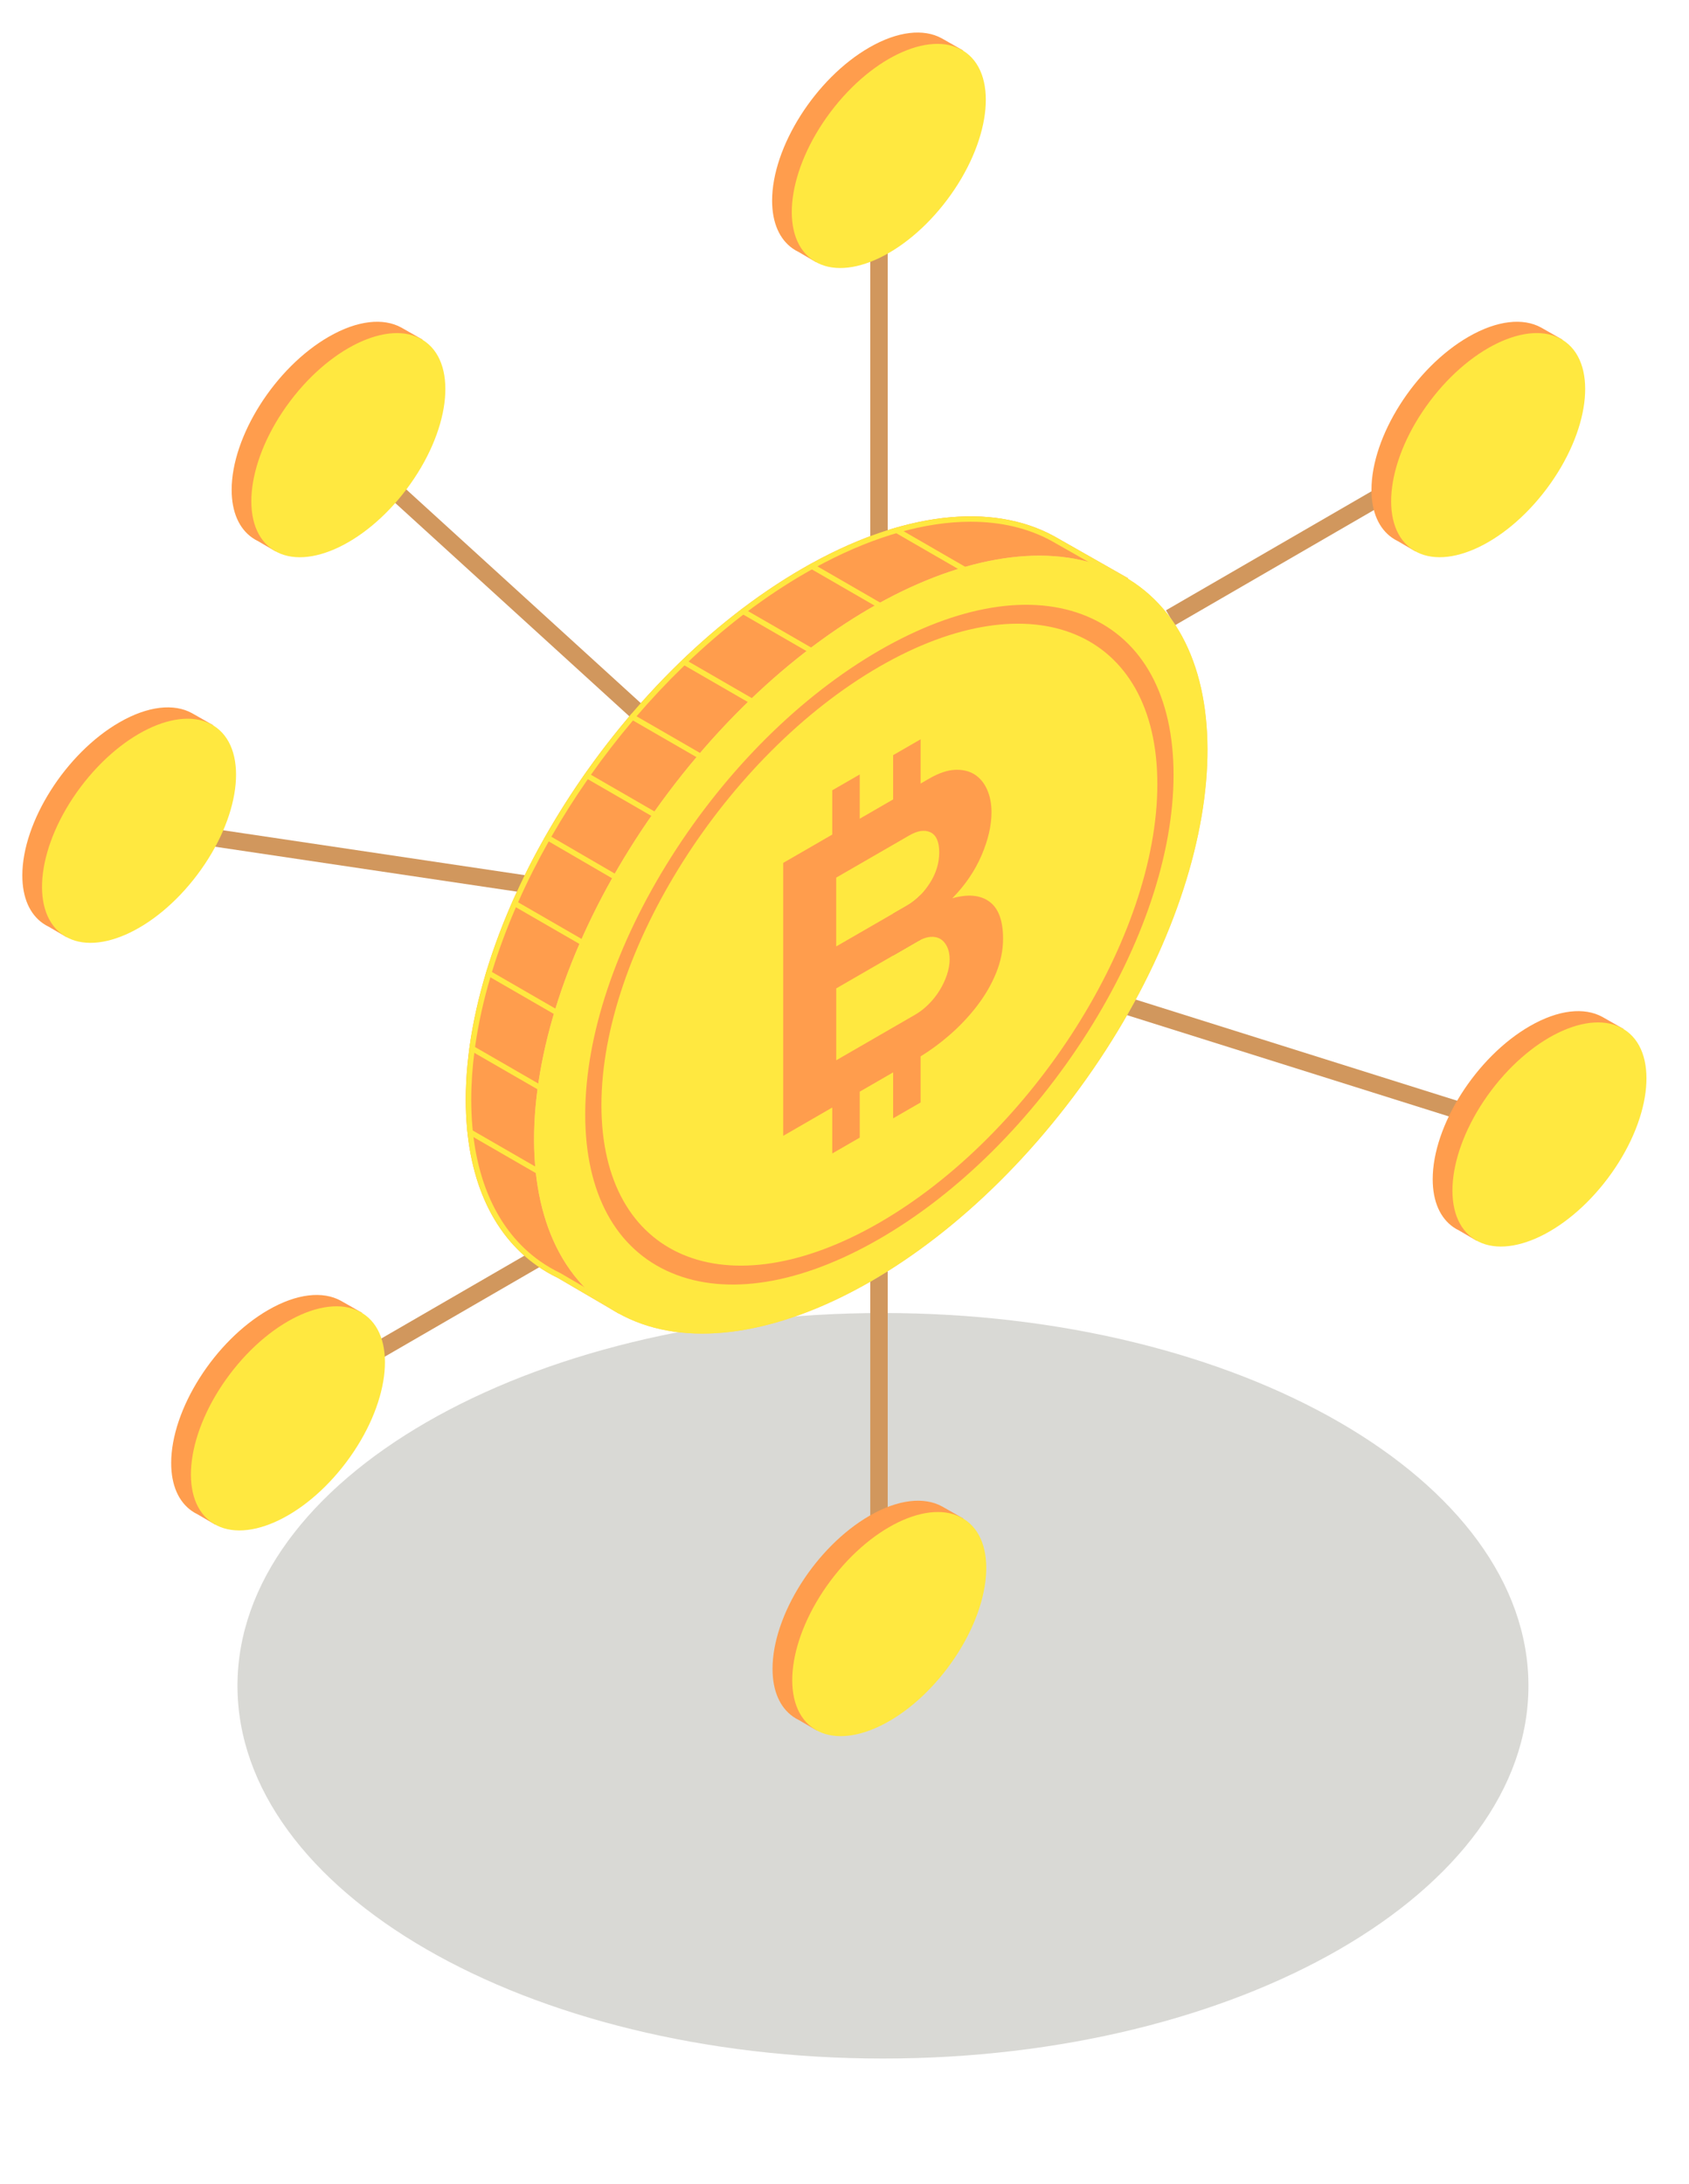 <svg width="157" height="203" viewBox="0 0 157 203" fill="none" xmlns="http://www.w3.org/2000/svg">
<g opacity="0.17" filter="url(#filter0_f)">
<path d="M82.075 191.31C115.212 191.31 142.075 175.8 142.075 156.668C142.075 137.535 115.212 122.025 82.075 122.025C48.938 122.025 22.075 137.535 22.075 156.668C22.075 175.8 48.938 191.31 82.075 191.31Z" fill="#1F1C04"/>
</g>
<path d="M81.298 85.26L80.811 86.808L142.864 106.33L143.351 104.782L81.298 85.26Z" fill="#D1975D"/>
<path d="M12.125 75.879L11.886 77.484L81.623 87.862L81.861 86.257L12.125 75.879Z" fill="#D1975D"/>
<path d="M32.013 40.243L30.92 41.442L80.516 86.63L81.609 85.43L32.013 40.243Z" fill="#D1975D"/>
<path d="M137.012 40.142L108.384 56.718L109.197 58.123L137.825 41.546L137.012 40.142Z" fill="#D1975D"/>
<path d="M54.065 113.614L25.436 130.187L26.249 131.591L54.877 115.018L54.065 113.614Z" fill="#D1975D"/>
<path d="M82.517 13.968H80.894V56.519H82.517V13.968Z" fill="#D1975D"/>
<path d="M82.517 107.858H80.894V150.408H82.517V107.858Z" fill="#D1975D"/>
<path d="M103.588 55.589L104.867 53.744L98.351 50.042C98.229 49.97 98.106 49.9 97.983 49.832L97.977 49.83C92.244 46.699 83.892 47.465 74.592 52.834C57.309 62.813 43.296 84.915 43.296 102.198C43.296 109.453 45.765 114.705 49.907 117.622L49.909 117.624C50.524 118.057 51.176 118.438 51.861 118.766L57.52 122.075L58.769 120.272C63.412 120.316 68.819 118.758 74.59 115.427C91.876 105.447 105.887 83.346 105.887 66.062C105.89 61.887 105.073 58.373 103.588 55.589Z" fill="#FF9D4D"/>
<path d="M90.218 48.487C93.043 48.487 95.574 49.086 97.738 50.268L97.765 50.283C97.878 50.346 97.988 50.408 98.104 50.476L104.143 53.907L103.178 55.301L103.003 55.554L103.147 55.825C104.635 58.618 105.39 62.062 105.39 66.062C105.39 83.16 91.463 105.11 74.346 114.992C68.929 118.119 63.612 119.771 58.972 119.771C58.907 119.771 58.845 119.771 58.78 119.769L58.515 119.767L58.364 119.987L57.379 121.408L52.121 118.333L52.102 118.322L52.084 118.313C51.425 117.996 50.791 117.626 50.204 117.211L50.178 117.193C46.701 114.732 44.554 110.624 43.97 105.305C43.948 105.108 43.928 104.907 43.911 104.705C43.841 103.902 43.804 103.058 43.804 102.198C43.804 100.731 43.909 99.195 44.115 97.629C44.137 97.454 44.161 97.279 44.187 97.103C44.487 95.038 44.968 92.887 45.616 90.705C45.664 90.543 45.712 90.381 45.762 90.219C46.364 88.263 47.112 86.257 47.981 84.259C48.045 84.106 48.114 83.955 48.182 83.802C49.016 81.924 49.968 80.036 51.01 78.187C51.09 78.044 51.17 77.902 51.255 77.756C52.287 75.957 53.417 74.171 54.618 72.447C54.712 72.311 54.808 72.174 54.905 72.038C56.123 70.312 57.426 68.626 58.782 67.023C58.891 66.894 58.999 66.767 59.108 66.638C60.515 64.996 61.999 63.416 63.522 61.939C63.646 61.819 63.769 61.701 63.896 61.58C65.522 60.027 67.218 58.569 68.935 57.244C69.077 57.136 69.22 57.025 69.364 56.918C71.161 55.559 73.007 54.331 74.846 53.27C74.968 53.2 75.088 53.132 75.213 53.062C75.38 52.966 75.548 52.872 75.716 52.78C78.117 51.46 80.498 50.429 82.793 49.712L82.865 49.69C83.117 49.613 83.323 49.552 83.517 49.497C85.852 48.826 88.108 48.487 90.218 48.487ZM90.218 47.987C88.084 47.987 85.791 48.322 83.377 49.012C83.158 49.075 82.937 49.141 82.714 49.209H82.712C80.393 49.928 77.968 50.966 75.469 52.34C75.299 52.434 75.13 52.528 74.959 52.626C74.837 52.694 74.714 52.764 74.592 52.834C72.703 53.924 70.854 55.16 69.056 56.517C68.913 56.626 68.767 56.736 68.624 56.847C66.874 58.195 65.178 59.657 63.544 61.217C63.419 61.337 63.294 61.458 63.169 61.58C61.622 63.079 60.137 64.662 58.723 66.312C58.612 66.441 58.502 66.57 58.393 66.701C57.02 68.327 55.714 70.014 54.491 71.749C54.393 71.885 54.296 72.023 54.202 72.162C52.988 73.904 51.858 75.692 50.817 77.508C50.732 77.651 50.651 77.797 50.568 77.942C49.517 79.806 48.565 81.697 47.719 83.598C47.649 83.753 47.581 83.906 47.515 84.06C46.644 86.062 45.894 88.071 45.277 90.069C45.228 90.233 45.178 90.399 45.128 90.563C44.48 92.743 43.992 94.907 43.682 97.029C43.657 97.209 43.631 97.388 43.609 97.565C43.401 99.138 43.294 100.685 43.294 102.196C43.294 103.077 43.331 103.926 43.403 104.747C43.419 104.953 43.439 105.158 43.463 105.36C44.082 110.992 46.392 115.145 49.907 117.62L49.909 117.622C50.524 118.055 51.176 118.436 51.861 118.766L57.52 122.075L58.769 120.27C58.835 120.27 58.9 120.272 58.966 120.272C63.565 120.272 68.9 118.71 74.592 115.425C91.876 105.447 105.889 83.344 105.889 66.06C105.889 61.885 105.071 58.371 103.587 55.587L104.865 53.742L98.349 50.04C98.228 49.968 98.106 49.898 97.981 49.83L97.975 49.828C95.754 48.615 93.135 47.987 90.218 47.987Z" fill="#FFE840"/>
<path d="M99.756 101.94C113.569 83.574 116.344 62.351 105.954 54.536C95.564 46.721 75.943 55.275 62.13 73.641C48.316 92.007 45.541 113.23 55.931 121.045C66.321 128.859 85.942 120.306 99.756 101.94Z" fill="#FFD071"/>
<path d="M99.756 101.94C113.569 83.574 116.344 62.351 105.954 54.536C95.564 46.721 75.943 55.275 62.13 73.641C48.316 92.007 45.541 113.23 55.931 121.045C66.321 128.859 85.942 120.306 99.756 101.94Z" fill="#FFE840"/>
<path d="M81.743 115.136C74.439 119.353 67.572 120.473 62.408 118.291C57.244 116.108 54.399 110.884 54.399 103.58C54.399 96.276 57.242 87.768 62.408 79.62C67.572 71.475 74.439 64.665 81.743 60.449C89.047 56.232 95.914 55.112 101.078 57.294C106.242 59.477 109.087 64.701 109.087 72.005C109.087 79.309 106.244 87.817 101.078 95.965C95.912 104.11 89.047 110.92 81.743 115.136ZM81.743 61.954C67.496 70.18 55.905 88.464 55.905 102.71C55.905 116.957 67.496 121.858 81.743 113.631C95.99 105.405 107.581 87.121 107.581 72.874C107.581 58.628 95.99 53.729 81.743 61.954Z" fill="#FF9D4D"/>
<path d="M85.572 83.171V87.338C85.485 87.381 85.397 87.429 85.307 87.48L83.019 88.801V84.906L84.307 84.163C84.765 83.897 85.187 83.565 85.572 83.171Z" fill="#D1975D"/>
<path d="M91.968 83.793C91.123 83.175 89.973 83.07 88.52 83.48C89.71 82.269 90.616 80.942 91.235 79.501C91.854 78.06 92.165 76.72 92.165 75.48C92.165 74.694 92.027 73.994 91.754 73.377C91.482 72.76 91.093 72.294 90.594 71.976C90.093 71.657 89.485 71.513 88.773 71.545C88.058 71.576 87.259 71.847 86.379 72.355L85.574 72.821V68.707L83.021 70.18V74.294L79.915 76.088V71.974L77.362 73.447V77.561L72.804 80.193V105.559L77.362 102.928V107.198L79.915 105.725V101.454L83.021 99.661V103.931L85.574 102.458V98.176C86.502 97.602 87.384 96.954 88.22 96.23C89.209 95.373 90.078 94.454 90.828 93.473C91.577 92.493 92.169 91.473 92.596 90.416C93.025 89.359 93.239 88.294 93.239 87.222C93.237 85.556 92.813 84.412 91.968 83.793ZM77.73 81.561L84.519 77.642C84.898 77.423 85.248 77.287 85.57 77.235C85.914 77.18 86.224 77.221 86.5 77.355C87.036 77.618 87.305 78.237 87.305 79.213C87.305 80.213 87.014 81.167 86.428 82.077C86.167 82.484 85.881 82.849 85.568 83.169C85.185 83.565 84.762 83.897 84.301 84.162L79.909 86.698L77.728 87.957V81.561H77.73ZM88.021 90.593C87.854 91.094 87.627 91.576 87.342 92.038C87.056 92.501 86.716 92.93 86.323 93.324C86.084 93.563 85.833 93.779 85.572 93.97C85.404 94.094 85.231 94.204 85.056 94.307L83.019 95.484L77.732 98.537V91.856L79.913 90.596L85.307 87.482C85.397 87.43 85.485 87.383 85.572 87.34C85.898 87.182 86.204 87.092 86.485 87.07C86.843 87.042 87.152 87.108 87.415 87.265C87.677 87.423 87.885 87.666 88.041 87.994C88.196 88.322 88.274 88.712 88.274 89.165C88.27 89.615 88.187 90.092 88.021 90.593Z" fill="#FF9D4D"/>
<path d="M84.06 57.3L83.809 57.734L74.962 52.626C75.134 52.528 75.303 52.432 75.472 52.34L84.06 57.3Z" fill="#FFE840"/>
<path d="M76.242 60.666L75.992 61.101L68.627 56.849C68.771 56.738 68.915 56.627 69.06 56.519L76.242 60.666Z" fill="#FFE840"/>
<path d="M70.799 65.405L70.548 65.839L63.172 61.58C63.298 61.458 63.423 61.338 63.548 61.217L70.799 65.405Z" fill="#FFE840"/>
<path d="M65.356 70.141L65.106 70.576L58.395 66.701C58.504 66.57 58.614 66.441 58.725 66.312L65.356 70.141Z" fill="#FFE840"/>
<path d="M62.283 76.248L62.032 76.683L54.204 72.163C54.299 72.025 54.397 71.887 54.493 71.751L62.283 76.248Z" fill="#FFE840"/>
<path d="M60.307 83.027L60.056 83.462L50.57 77.944C50.651 77.799 50.734 77.653 50.819 77.51L60.307 83.027Z" fill="#FFE840"/>
<path d="M56.445 88.637L56.194 89.071L47.517 84.062C47.583 83.907 47.651 83.754 47.721 83.6L56.445 88.637Z" fill="#FFE840"/>
<path d="M54.977 95.67L54.726 96.104L45.132 90.565C45.179 90.401 45.229 90.235 45.281 90.071L54.977 95.67Z" fill="#FFE840"/>
<path d="M52.496 102.117L52.246 102.552L43.612 97.569C43.635 97.39 43.66 97.211 43.686 97.033L52.496 102.117Z" fill="#FFE840"/>
<path d="M52.867 110.211L52.616 110.646L43.467 105.364C43.443 105.162 43.425 104.957 43.406 104.751L52.867 110.211Z" fill="#FFE840"/>
<path d="M91.576 53.747L91.325 54.182L82.716 49.211C82.937 49.143 83.158 49.077 83.379 49.014L91.576 53.747Z" fill="#FFE840"/>
<path d="M144.857 32.093L145.226 31.561L143.349 30.495C143.314 30.474 143.279 30.454 143.242 30.434H143.241C141.589 29.532 139.182 29.753 136.502 31.3C131.522 34.174 127.484 40.543 127.484 45.524C127.484 47.614 128.195 49.128 129.388 49.968C129.565 50.093 129.753 50.202 129.951 50.298L131.581 51.252L131.94 50.732C133.277 50.745 134.835 50.296 136.498 49.336C141.478 46.462 145.517 40.093 145.517 35.112C145.52 33.909 145.285 32.896 144.857 32.093Z" fill="#FF9D4D"/>
<path d="M143.752 45.447C147.732 40.155 148.532 34.04 145.538 31.788C142.544 29.537 136.891 32.001 132.911 37.293C128.931 42.585 128.131 48.7 131.125 50.952C134.119 53.203 139.772 50.739 143.752 45.447Z" fill="#FFE840"/>
<path d="M89.145 5.215L89.513 4.683L87.636 3.616C87.601 3.596 87.566 3.576 87.529 3.556H87.528C85.876 2.653 83.469 2.874 80.789 4.421C75.809 7.296 71.771 13.664 71.771 18.646C71.771 20.736 72.482 22.25 73.675 23.09C73.852 23.215 74.04 23.324 74.239 23.419L75.868 24.373L76.228 23.854C77.564 23.867 79.123 23.418 80.785 22.458C85.765 19.583 89.804 13.215 89.804 8.233C89.808 7.031 89.572 6.018 89.145 5.215Z" fill="#FF9D4D"/>
<path d="M88.039 18.57C92.019 13.279 92.818 7.163 89.825 4.912C86.831 2.66 81.177 5.124 77.197 10.416C73.217 15.708 72.418 21.823 75.411 24.075C78.405 26.327 84.059 23.862 88.039 18.57Z" fill="#FFE840"/>
<path d="M150.552 96.16L150.92 95.627L149.042 94.561C149.007 94.541 148.972 94.521 148.935 94.5H148.933C147.281 93.598 144.874 93.819 142.194 95.366C137.215 98.241 133.176 104.609 133.176 109.591C133.176 111.681 133.887 113.195 135.08 114.035C135.257 114.16 135.445 114.268 135.644 114.364L137.274 115.318L137.633 114.799C138.97 114.812 140.528 114.362 142.191 113.403C147.17 110.528 151.209 104.16 151.209 99.178C151.215 97.974 150.979 96.961 150.552 96.16Z" fill="#FF9D4D"/>
<path d="M149.449 109.51C153.429 104.218 154.229 98.103 151.235 95.851C148.241 93.6 142.588 96.064 138.608 101.356C134.628 106.648 133.828 112.763 136.822 115.015C139.816 117.266 145.469 114.802 149.449 109.51Z" fill="#FFE840"/>
<path d="M89.183 141.659L89.552 141.126L87.675 140.06C87.64 140.04 87.605 140.019 87.568 139.999H87.567C85.915 139.097 83.507 139.318 80.828 140.865C75.848 143.74 71.81 150.108 71.81 155.089C71.81 157.18 72.52 158.694 73.714 159.533C73.891 159.659 74.078 159.767 74.277 159.863L75.907 160.817L76.266 160.298C77.603 160.31 79.161 159.861 80.824 158.902C85.804 156.027 89.843 149.659 89.843 144.677C89.846 143.473 89.611 142.46 89.183 141.659Z" fill="#FF9D4D"/>
<path d="M88.081 155.011C92.061 149.72 92.861 143.604 89.867 141.353C86.873 139.101 81.22 141.565 77.24 146.857C73.26 152.149 72.46 158.264 75.454 160.516C78.448 162.767 84.101 160.303 88.081 155.011Z" fill="#FFE840"/>
<path d="M33.286 122.537L33.654 122.005L31.778 120.939C31.743 120.919 31.708 120.898 31.671 120.878H31.669C30.017 119.976 27.61 120.197 24.931 121.744C19.951 124.618 15.912 130.987 15.912 135.968C15.912 138.059 16.623 139.572 17.817 140.412C17.993 140.537 18.181 140.646 18.38 140.742L20.01 141.696L20.369 141.176C21.706 141.189 23.264 140.74 24.927 139.781C29.907 136.906 33.946 130.537 33.946 125.556C33.949 124.353 33.714 123.34 33.286 122.537Z" fill="#FF9D4D"/>
<path d="M32.185 135.893C36.165 130.601 36.965 124.486 33.971 122.234C30.977 119.983 25.324 122.447 21.344 127.739C17.364 133.03 16.564 139.146 19.558 141.397C22.552 143.649 28.205 141.185 32.185 135.893Z" fill="#FFE840"/>
<path d="M19.447 67.93L19.815 67.397L17.939 66.331C17.904 66.311 17.869 66.29 17.832 66.27H17.83C16.178 65.368 13.771 65.589 11.091 67.136C6.112 70.012 2.075 76.381 2.075 81.36C2.075 83.451 2.786 84.965 3.979 85.804C4.156 85.93 4.344 86.038 4.543 86.134L6.173 87.088L6.532 86.569C7.869 86.581 9.427 86.132 11.09 85.173C16.069 82.298 20.108 75.93 20.108 70.948C20.11 69.745 19.874 68.733 19.447 67.93Z" fill="#FF9D4D"/>
<path d="M18.345 81.285C22.325 75.994 23.124 69.879 20.131 67.627C17.137 65.375 11.483 67.84 7.503 73.131C3.523 78.423 2.724 84.538 5.717 86.79C8.711 89.042 14.365 86.577 18.345 81.285Z" fill="#FFE840"/>
<path d="M38.907 32.093L39.276 31.561L37.399 30.495C37.364 30.474 37.329 30.454 37.292 30.434H37.29C35.638 29.532 33.231 29.753 30.552 31.3C25.572 34.174 21.533 40.543 21.533 45.524C21.533 47.614 22.244 49.128 23.438 49.968C23.614 50.093 23.802 50.202 24.001 50.298L25.631 51.252L25.99 50.732C27.327 50.745 28.885 50.296 30.548 49.336C35.528 46.462 39.567 40.093 39.567 35.112C39.57 33.909 39.334 32.896 38.907 32.093Z" fill="#FF9D4D"/>
<path d="M37.802 45.449C41.782 40.157 42.581 34.042 39.588 31.791C36.594 29.539 30.941 32.003 26.96 37.295C22.98 42.587 22.181 48.702 25.175 50.954C28.168 53.206 33.822 50.741 37.802 45.449Z" fill="#FFE840"/>
<defs>
<filter id="filter0_f" x="11.891" y="111.842" width="140.367" height="89.651" filterUnits="userSpaceOnUse" color-interpolation-filters="sRGB">
<feFlood flood-opacity="0" result="BackgroundImageFix"/>
<feBlend mode="normal" in="SourceGraphic" in2="BackgroundImageFix" result="shape"/>
<feGaussianBlur stdDeviation="5.092" result="effect1_foregroundBlur"/>
</filter>
</defs>
</svg>
